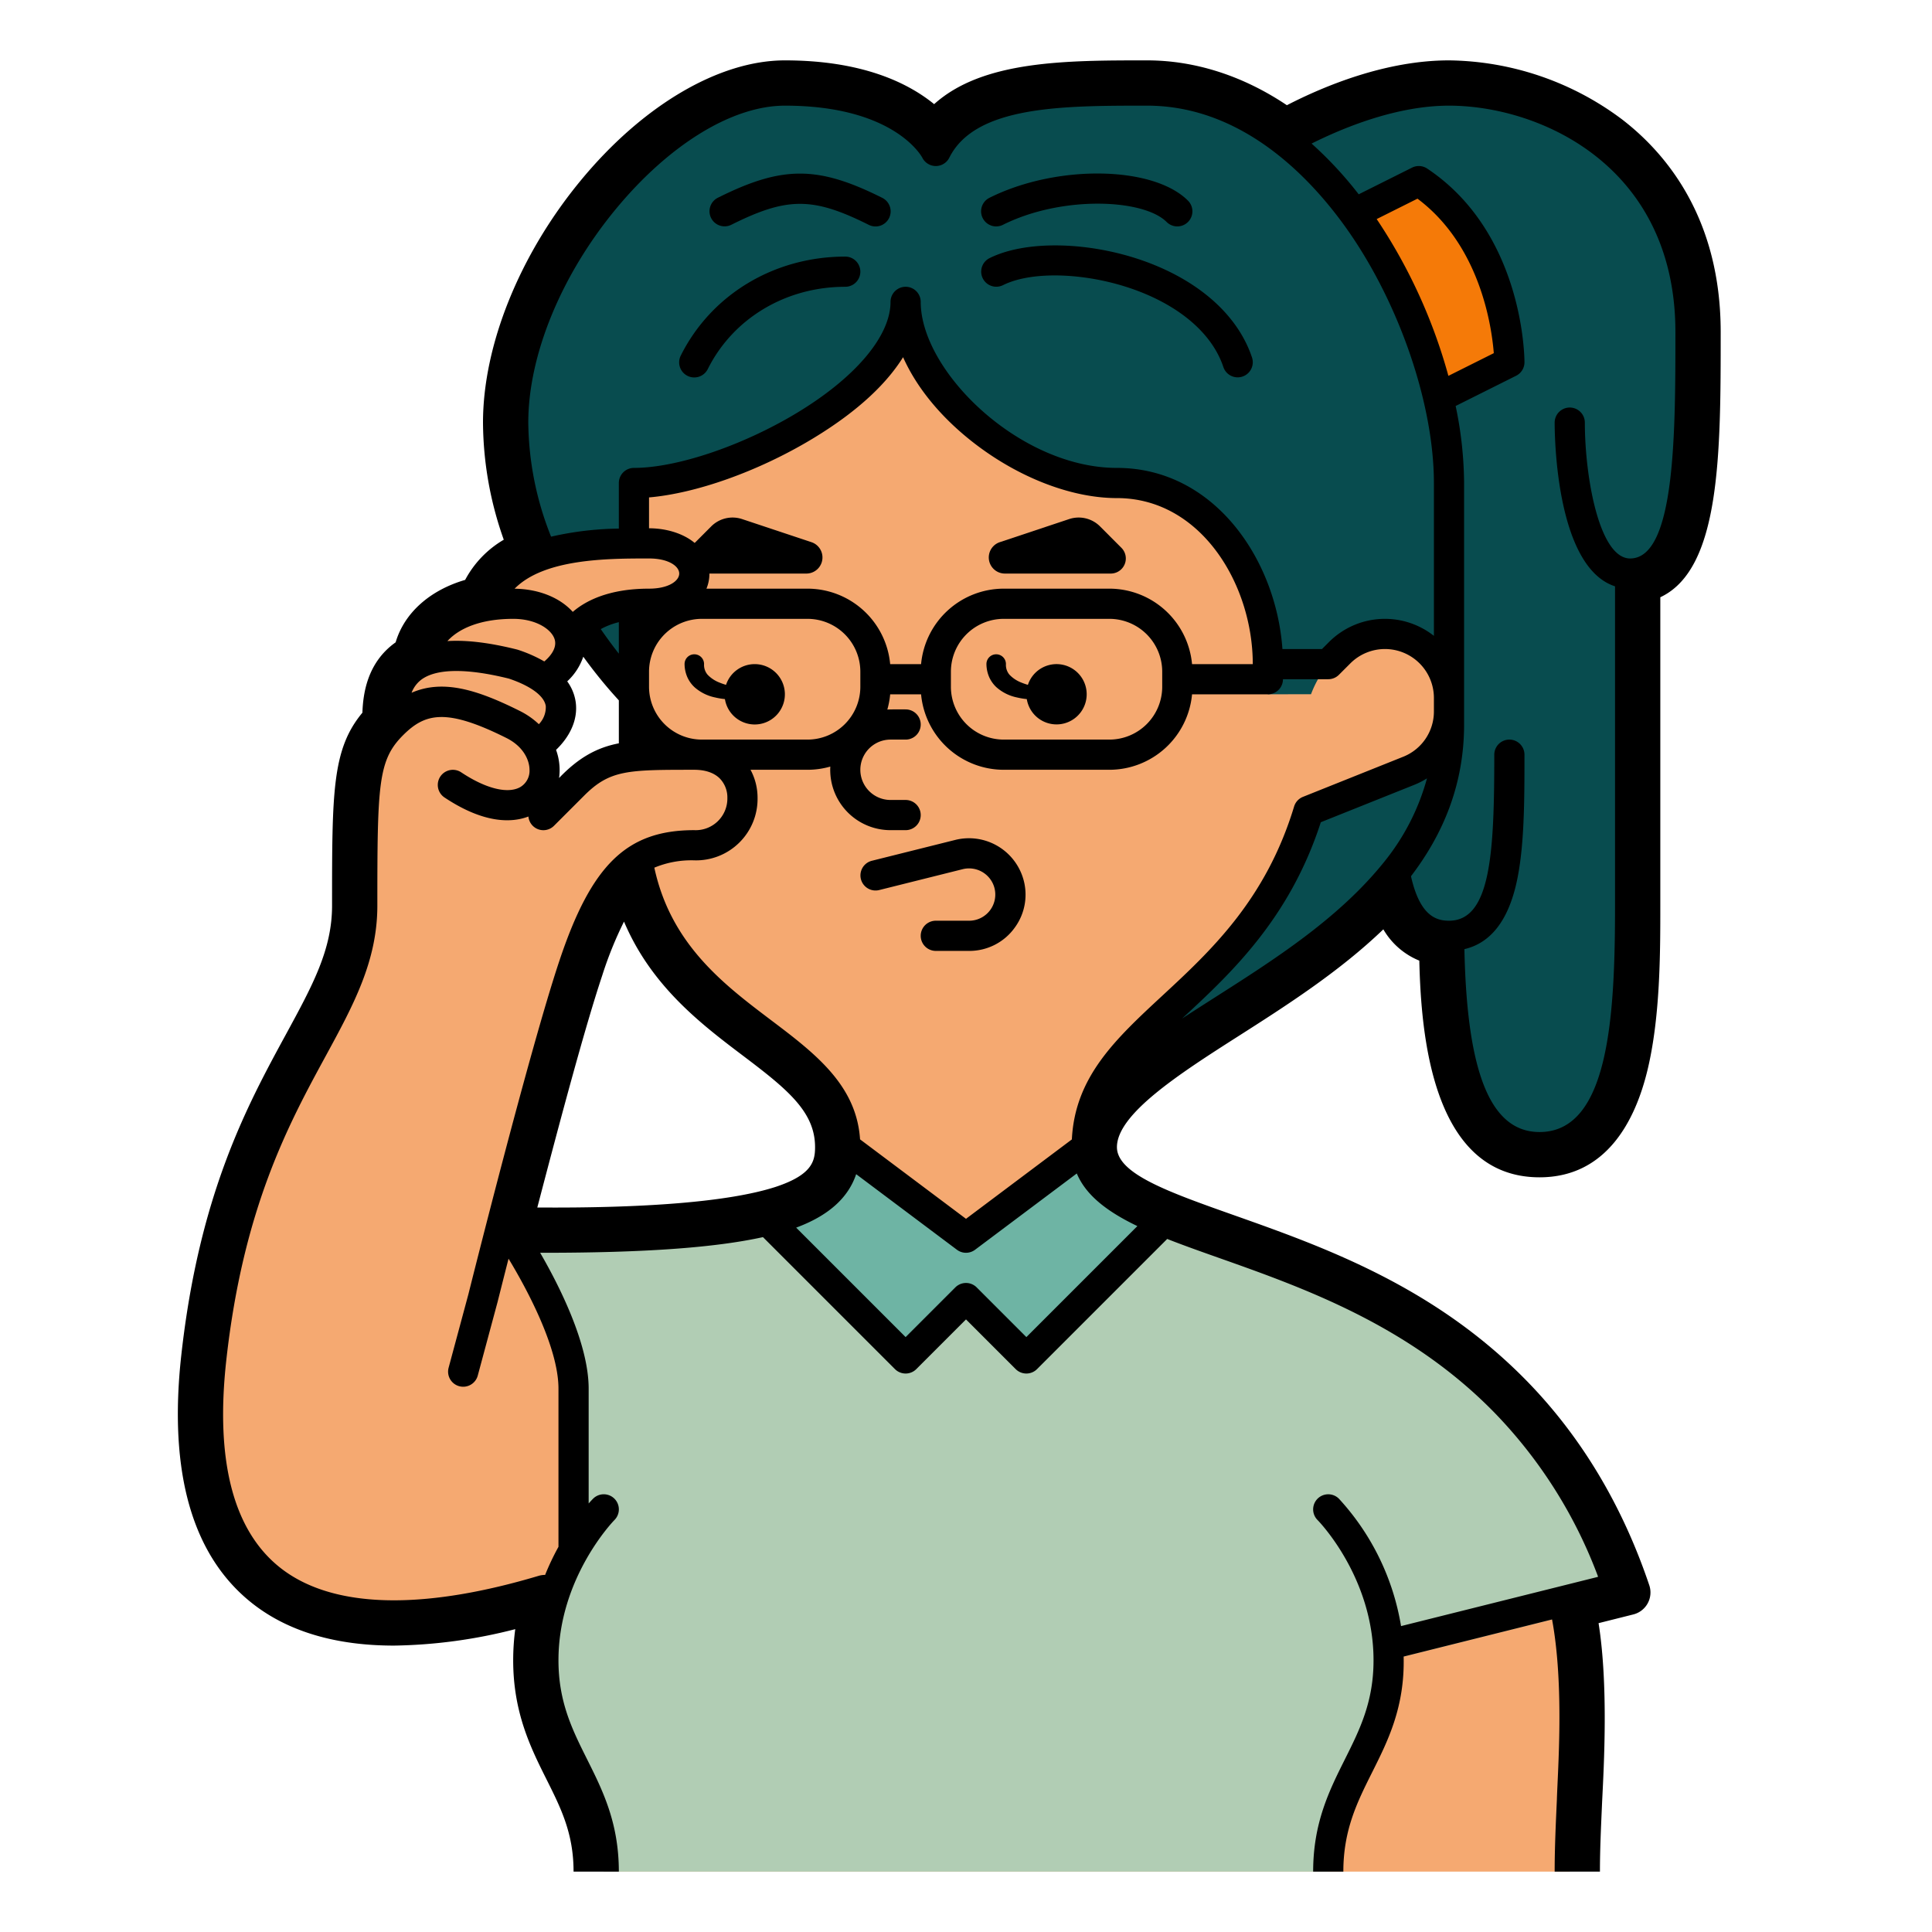 <?xml version="1.0" encoding="UTF-8"?>
<svg xmlns="http://www.w3.org/2000/svg" viewBox="0 0 512 512" width="512" height="512"><g id="Fill_out_line" data-name="Fill out line"><path d="M448,88c0,32,0,64-16,64v88c0,24,0,64-24,64-21.49,0-23.74-32.06-23.97-56H384c-16,0-16-24-16-48L336,40s24-16,48-16S448,40,448,88Z" style="fill:#084c4f"/><path d="M347.9,62.05,376,48c24,16,24,48,24,48l-22.5,11.25Z" style="fill:#f57a08"/><path d="M168,184s-32-32-32-72,40-88,72-88,40,16,40,16c8-16,32-16,56-16,48,0,80,64,80,104v64c0,64-96,80-96,112Z" style="fill:#084c4f"/><path d="M430.04,424.49C396.22,320.24,288,337.75,288,304c0-32.98,43.51-38.77,58.78-89.11l26.55-10.62A16.968,16.968,0,0,0,384,188.51v-3.54a16.971,16.971,0,0,0-28.97-12L352,176a28.783,28.783,0,0,0-4.55,7.93.422.422,0,0,1-.02.05c-6.48,0-11.43.02-11.43.02v-8c0-24-16-48-40-48s-56-24-56-48c0,24-48,48-72,48v16.02c-14.19.11-34.12,1.46-38.93,16.54-11.02,1.89-16.7,8.27-17.05,14.79C104,178.73,104,186.96,104,192c-8,8-8,16-8,48S64,288,56,360c-7.48,67.28,33.95,78.68,91.63,60.3A56.179,56.179,0,0,0,144,440c0,24,16,32,16,56H416c0-20.7,3.35-44.74-.79-67.8ZM147.76,191.55a8.69,8.69,0,0,0,.8-5.2l1.98-12.82a7.959,7.959,0,0,0,.58-3.73L152,168s3.32-6.64,16-7.82v40.25c-6.81.71-11.02,2.59-16,7.57l-8,8ZM144,328H132.06c5.29-20.58,14.48-55.61,19.94-72,4.99-14.98,9.99-23.72,16.92-28.18C176.18,272.18,224,274.43,224,304,224,320.56,208,328,144,328Z" style="fill:#f5a971"/><path d="M430.04,424.49l-14.83,3.71L368,440c0,24-16,32-16,56H160c0-24-16-32-16-56a56.179,56.179,0,0,1,3.63-19.7A64.197,64.197,0,0,1,152,411V368c0-16-16-40-16-40h8c28.29,0,47.2-1.45,59.49-4.51C219.02,319.64,224,313.24,224,304l32,24,32-24c0,9.18,8.01,14.57,20.35,19.65C341.37,337.23,405.42,348.6,430.04,424.49Z" style="fill:#b1cdb4"/><path d="M308.35,323.65,272,360l-16-16-16,16-36.51-36.51C219.02,319.64,224,313.24,224,304l32,24,32-24C288,313.18,296.01,318.57,308.35,323.65Z" style="fill:#6eb4a4"/><path d="M291.521,139.501a8,8,0,0,0-8.189-1.938l-18.372,6.117A4.269,4.269,0,0,0,266.309,152h28.045a4,4,0,0,0,2.831-6.826Z"/><path d="M268.944,245.797a14.777,14.777,0,0,0,2.053-13.455,15,15,0,0,0-17.791-9.767l-22.176,5.544a4,4,0,0,0,1.94,7.761l22.176-5.544a6.966,6.966,0,0,1,8.261,4.536A6.935,6.935,0,0,1,256.828,244H248a4,4,0,0,0,0,8h8.828A14.777,14.777,0,0,0,268.944,245.797Z"/><path d="M224,68c-18.796,0-35.494,10.043-43.578,26.211a4,4,0,1,0,7.155,3.578C194.298,84.349,208.254,76,224,76a4,4,0,0,0,0-8Z"/><path d="M233.789,52.422c-17.105-8.553-26.473-8.553-43.578,0a4,4,0,0,0,3.578,7.155c14.807-7.403,21.615-7.403,36.422,0a4,4,0,1,0,3.578-7.155Z"/><path d="M264.003,60.001a3.986,3.986,0,0,0,1.786-.423c15.568-7.785,37.228-6.904,43.382-.749a4,4,0,1,0,5.657-5.657c-9.272-9.271-34.843-9.636-52.618-.749a4.001,4.001,0,0,0,1.792,7.579Z"/><path d="M306.271,70.367c-15.196-6.294-33.726-7.112-44.061-1.944a4,4,0,0,0,3.578,7.155c8.305-4.153,24.393-3.215,37.421,2.18,10.843,4.492,18.299,11.419,20.995,19.507a4,4,0,1,0,7.59-2.53C328.354,84.414,319.29,75.759,306.271,70.367Z"/><path d="M264.133,182.187a11.825,11.825,0,0,0,5.396,2.648,19.442,19.442,0,0,0,2.581.431,7.988,7.988,0,1,0,.295-3.77c-.57-.175-1.128-.362-1.658-.578a8.646,8.646,0,0,1-3.238-2.126A4.003,4.003,0,0,1,266.583,176v-.022l-0-.022A2.583,2.583,0,0,0,261.417,176a8.889,8.889,0,0,0,.695,3.365A8.172,8.172,0,0,0,264.133,182.187Z"/><path d="M200,176a7.999,7.999,0,0,0-7.595,5.497c-.57-.175-1.128-.362-1.658-.578a8.646,8.646,0,0,1-3.238-2.126A4.004,4.004,0,0,1,186.583,176l0-.022-0-.022A2.583,2.583,0,1,0,181.417,176a8.889,8.889,0,0,0,.695,3.365,8.172,8.172,0,0,0,2.022,2.822,11.825,11.825,0,0,0,5.396,2.648,19.445,19.445,0,0,0,2.581.431A7.996,7.996,0,1,0,200,176Z"/><path d="M429.878,31.654A77.828,77.828,0,0,0,384,16c-16.765,0-33.083,6.791-42.962,11.883C329.442,20.097,316.71,16,304,16c-21.462,0-43.567-.001-56.442,11.602C240.712,22.014,228.565,16,208,16c-17.467,0-37.718,11.931-54.17,31.914C137.656,67.54,128,91.498,128,112a94.036,94.036,0,0,0,5.505,31.031A27.005,27.005,0,0,0,123.27,153.678c-9.403,2.742-16.139,8.801-18.422,16.548-7.629,5.399-8.628,13.787-8.809,18.647C88,198.542,88,209.875,88,240c0,11.647-5.118,21.054-12.211,34.095-10.244,18.825-22.992,42.254-27.742,85.023-3.465,31.244,2.94,53.438,19.041,65.969,9.399,7.308,21.957,11.013,37.323,11.013a135.777,135.777,0,0,0,32.136-4.358A62.915,62.915,0,0,0,136,440c0,13.908,4.699,23.294,8.843,31.574C148.684,479.253,152,485.886,152,496h12c0-12.944-4.282-21.507-8.422-29.789C151.681,458.417,148,451.056,148,440c0-21.916,14.625-36.965,14.834-37.176a4,4,0,0,0-5.662-5.652c-.1.1-.526.535-1.171,1.263V368c0-11.967-7.905-27.468-12.853-36H144c26.588,0,45.402-1.33,58.194-4.149l34.978,34.978a4.001,4.001,0,0,0,5.657,0L256,349.657l13.171,13.172a4.001,4.001,0,0,0,5.657,0l34.493-34.493c4.25,1.674,8.864,3.307,13.708,5.021,22.499,7.967,50.499,17.883,73.132,41.129a125.168,125.168,0,0,1,27.338,43.329l-.076.084-52.13,13.032a65.628,65.628,0,0,0-16.466-33.759,4,4,0,0,0-5.657,5.657C349.32,402.977,364,417.912,364,440c0,11.056-3.681,18.417-7.578,26.211C352.282,474.493,348,483.056,348,496h8c0-11.056,3.681-18.417,7.578-26.211,4.141-8.282,8.735-17.289,8.402-30.784l39.331-9.833c3.282,17.672,1.48,40.39,1.282,47.694C412.289,483.539,412,489.842,412,496h12c0-5.884.272-11.544.581-18.586.478-9.579,1.669-30.852-.945-47.261l9.215-2.313a5.999,5.999,0,0,0,4.225-7.736c-7.117-21.112-17.99-39.277-32.317-53.989-24.585-25.251-54.049-35.685-77.781-44.089C309.67,315.901,296,311.064,296,304c0-8.75,16.532-19.422,32.067-29.332,12.675-8.086,26.767-17.077,38.532-28.383a19.507,19.507,0,0,0,9.533,8.292C376.594,273.897,379.437,312,408,312c17.95,0,25.45-15.405,28.581-28.329C440,269.562,440,252.476,440,240V158.277C455.999,150.787,456,120.207,456,88,456,58.045,441.795,40.826,429.878,31.654ZM227.925,301.943c-.961-14.488-12.027-22.859-23.74-31.707-12.35-9.342-26.348-19.931-30.752-40.167-.009-.042-.025-.081-.035-.123A25.455,25.455,0,0,1,184,228a16.295,16.295,0,0,0,16.761-16.528A15.602,15.602,0,0,0,198.895,204H214a21.927,21.927,0,0,0,6.043-.851A15.969,15.969,0,0,0,236,220h4a4,4,0,0,0,0-8h-4a8,8,0,0,1,0-16h4a4,4,0,0,0,0-8s-4.404-.027-4.851.043A21.85,21.85,0,0,0,235.905,184H244.095A22.027,22.027,0,0,0,266,204h28a22.027,22.027,0,0,0,21.905-20H336a4,4,0,0,0,4-4h12a4.001,4.001,0,0,0,2.829-1.171l3.029-3.029A12.97,12.97,0,0,1,380,184.971v3.54a12.908,12.908,0,0,1-8.154,12.043l-26.553,10.624a4,4,0,0,0-2.342,2.553c-7.498,24.718-22.052,38.21-34.894,50.114-12.408,11.502-23.184,21.501-24.002,38.114L256,323ZM315.905,176A22.027,22.027,0,0,0,294,156H266a22.027,22.027,0,0,0-21.905,20H235.905A22.027,22.027,0,0,0,214,156H187.216A10.26,10.26,0,0,0,188,152h25.691a4.269,4.269,0,0,0,1.349-8.32l-18.372-6.117a8,8,0,0,0-8.189,1.938l-4.378,4.385C181.016,141.318,176.494,140,172,140v-8.18c12.483-1.074,28.867-6.876,43.058-15.39,12.963-7.778,20.25-15.315,24.269-21.77,3.377,7.569,9.234,14.966,17.14,21.435C268.639,126.055,283.417,132,296,132c22.236,0,36,22.839,36,44ZM252,178a14.016,14.016,0,0,1,14-14h28a14.016,14.016,0,0,1,14,14v4a14.016,14.016,0,0,1-14,14H266a14.016,14.016,0,0,1-14-14ZM136,164c6.108,0,10.227,2.818,11,5.47.53,1.818-.475,3.871-2.751,5.819a36.965,36.965,0,0,0-6.984-3.085c-.097-.032-.196-.061-.295-.085-7.225-1.807-13.332-2.547-18.4-2.226C121.587,166.565,127.307,164,136,164Zm28,9.23c-1.477-1.882-3.102-4.064-4.793-6.511A19.334,19.334,0,0,1,164,164.881ZM186,196a14.016,14.016,0,0,1-14-14v-4a14.016,14.016,0,0,1,14-14h28a14.016,14.016,0,0,1,14,14v4a14.016,14.016,0,0,1-14,14Zm-14-48c5.196,0,8,2.061,8,4s-2.804,4-8,4c-10.76,0-16.9,3.292-20.209,6.155-3.366-3.738-8.947-6.056-15.414-6.143C144.238,148.007,161.162,148,172,148Zm-60.485,32.222c3.93-3.069,12.007-3.2,23.364-.379,5.83,1.967,9.385,4.621,9.76,7.291a6.442,6.442,0,0,1-1.836,4.785,20.898,20.898,0,0,0-5.014-3.496c-11.439-5.719-20.425-8.429-28.717-4.836A7.884,7.884,0,0,1,111.515,180.222ZM147.358,198.723c3.305-3.156,5.914-7.652,5.204-12.703a12.264,12.264,0,0,0-2.241-5.452,15.872,15.872,0,0,0,4.257-6.535A125.724,125.724,0,0,0,164,185.601v11.389c-5.667,1.088-10.542,3.656-15.84,9.193A15.479,15.479,0,0,0,147.358,198.723ZM366.921,228.282C354.75,243.5,337.534,254.394,321.616,264.551c-2.853,1.82-5.647,3.605-8.348,5.372.077-.072.151-.141.229-.212,12.613-11.693,28.239-26.176,36.531-51.811l24.79-9.918a21.221,21.221,0,0,0,3.35-1.711A60.439,60.439,0,0,1,366.921,228.282ZM364.833,58.056,375.648,52.648C392.23,65.054,395.305,86.438,395.872,93.592l-12.032,6.016A142.248,142.248,0,0,0,364.833,58.056Zm-6.161,5.163C371.628,82.653,380,108.082,380,128v40.509a20.943,20.943,0,0,0-27.799,1.633L350.343,172H339.858c-1.676-23.801-18.125-48-43.858-48-25.796,0-52-25.6-52-44a4,4,0,0,0-8,0c0,9.102-9.368,20.156-25.058,29.57C196.557,118.201,179.3,124,168,124a4,4,0,0,0-4,4v12.082a84.706,84.706,0,0,0-17.958,2.139A83.373,83.373,0,0,1,140,112c0-17.797,8.631-38.902,23.088-56.457C177.291,38.296,194.08,28,208,28c28.747,0,36.144,13.269,36.422,13.789a4,4,0,0,0,7.155,0C258.472,28,281.617,28,304,28,331.14,28,349.903,50.066,358.672,63.219ZM148,409.925a67.273,67.273,0,0,0-3.537,7.441,5.992,5.992,0,0,0-1.71.245c-14.414,4.306-27.314,6.489-38.343,6.489-12.636,0-22.714-2.855-29.955-8.485-12.584-9.793-17.456-28.357-14.482-55.173,4.49-40.427,16.614-62.708,26.368-80.633C93.67,266.336,100,254.7,100,240c0-32.268.209-38.552,6.829-45.171,5.846-5.846,11.436-7.224,27.382.749,4.434,2.217,6.064,5.758,6.112,8.333a5.026,5.026,0,0,1-2.512,4.712c-3.323,1.818-9.152.342-15.592-3.951a4,4,0,0,0-4.438,6.656c10.832,7.221,18.177,6.621,22.255,5.057a3.979,3.979,0,0,0,6.792,2.444l8-8C161.657,204,166.39,204,184,204c2.939,0,5.291.814,6.8,2.354a7.225,7.225,0,0,1,1.961,5.118A8.39,8.39,0,0,1,184,220c-17.879,0-27.246,9.089-35.795,34.735-7.957,23.872-23.431,85.676-24.067,88.225l-5.25,19.5a4,4,0,1,0,7.725,2.08l5.268-19.57c.041-.166,1.144-4.571,2.89-11.406C138.966,340.492,148,356.717,148,368ZM142.392,320c6.579-25.153,12.77-48.182,17.2-61.474a99.511,99.511,0,0,1,5.778-14.291c7.268,17.182,20.544,27.227,31.603,35.592C208.77,288.739,216,294.674,216,304c0,3.729-.797,7.339-10.422,10.528C193.146,318.562,170.516,320.203,142.392,320Zm159.023,4.928L272,354.343l-13.171-13.172a4.001,4.001,0,0,0-5.657,0L240,354.343l-29.01-29.01c8.5-3.145,13.765-7.815,15.902-14.164l26.708,20.031a4,4,0,0,0,4.8,0l26.962-20.221C287.852,316.91,293.625,321.187,301.415,324.928ZM408,300c-12.896,0-19.237-15.422-19.916-48.467,6.92-1.609,11.566-7.519,13.821-17.666C404,224.439,404,212.015,404,200a4,4,0,0,0-8,0c0,25.763-.861,44-12,44-3.497,0-7.742-1.392-10.075-11.79C382.407,221.097,388,207.989,388,192V128a102.068,102.068,0,0,0-2.238-20.413c.009-.004.018-.005.027-.01l16-8A4,4,0,0,0,404,96c0-1.394-.293-34.336-25.781-51.328a3.999,3.999,0,0,0-4.008-.25l-14.14,7.07A101.396,101.396,0,0,0,347.583,38.048C356.106,33.783,370.204,28,384,28c24.118,0,60,15.979,60,60,0,26.731,0,60-12,60-8.169,0-11.99-21.482-12-36.001a4.001,4.001,0,0,0-4-3.998h-.001A4,4,0,0,0,412,112c0,4.171.484,38.356,16,43.38V240C428,269.029,426.455,300,408,300Z"/></g></svg>
